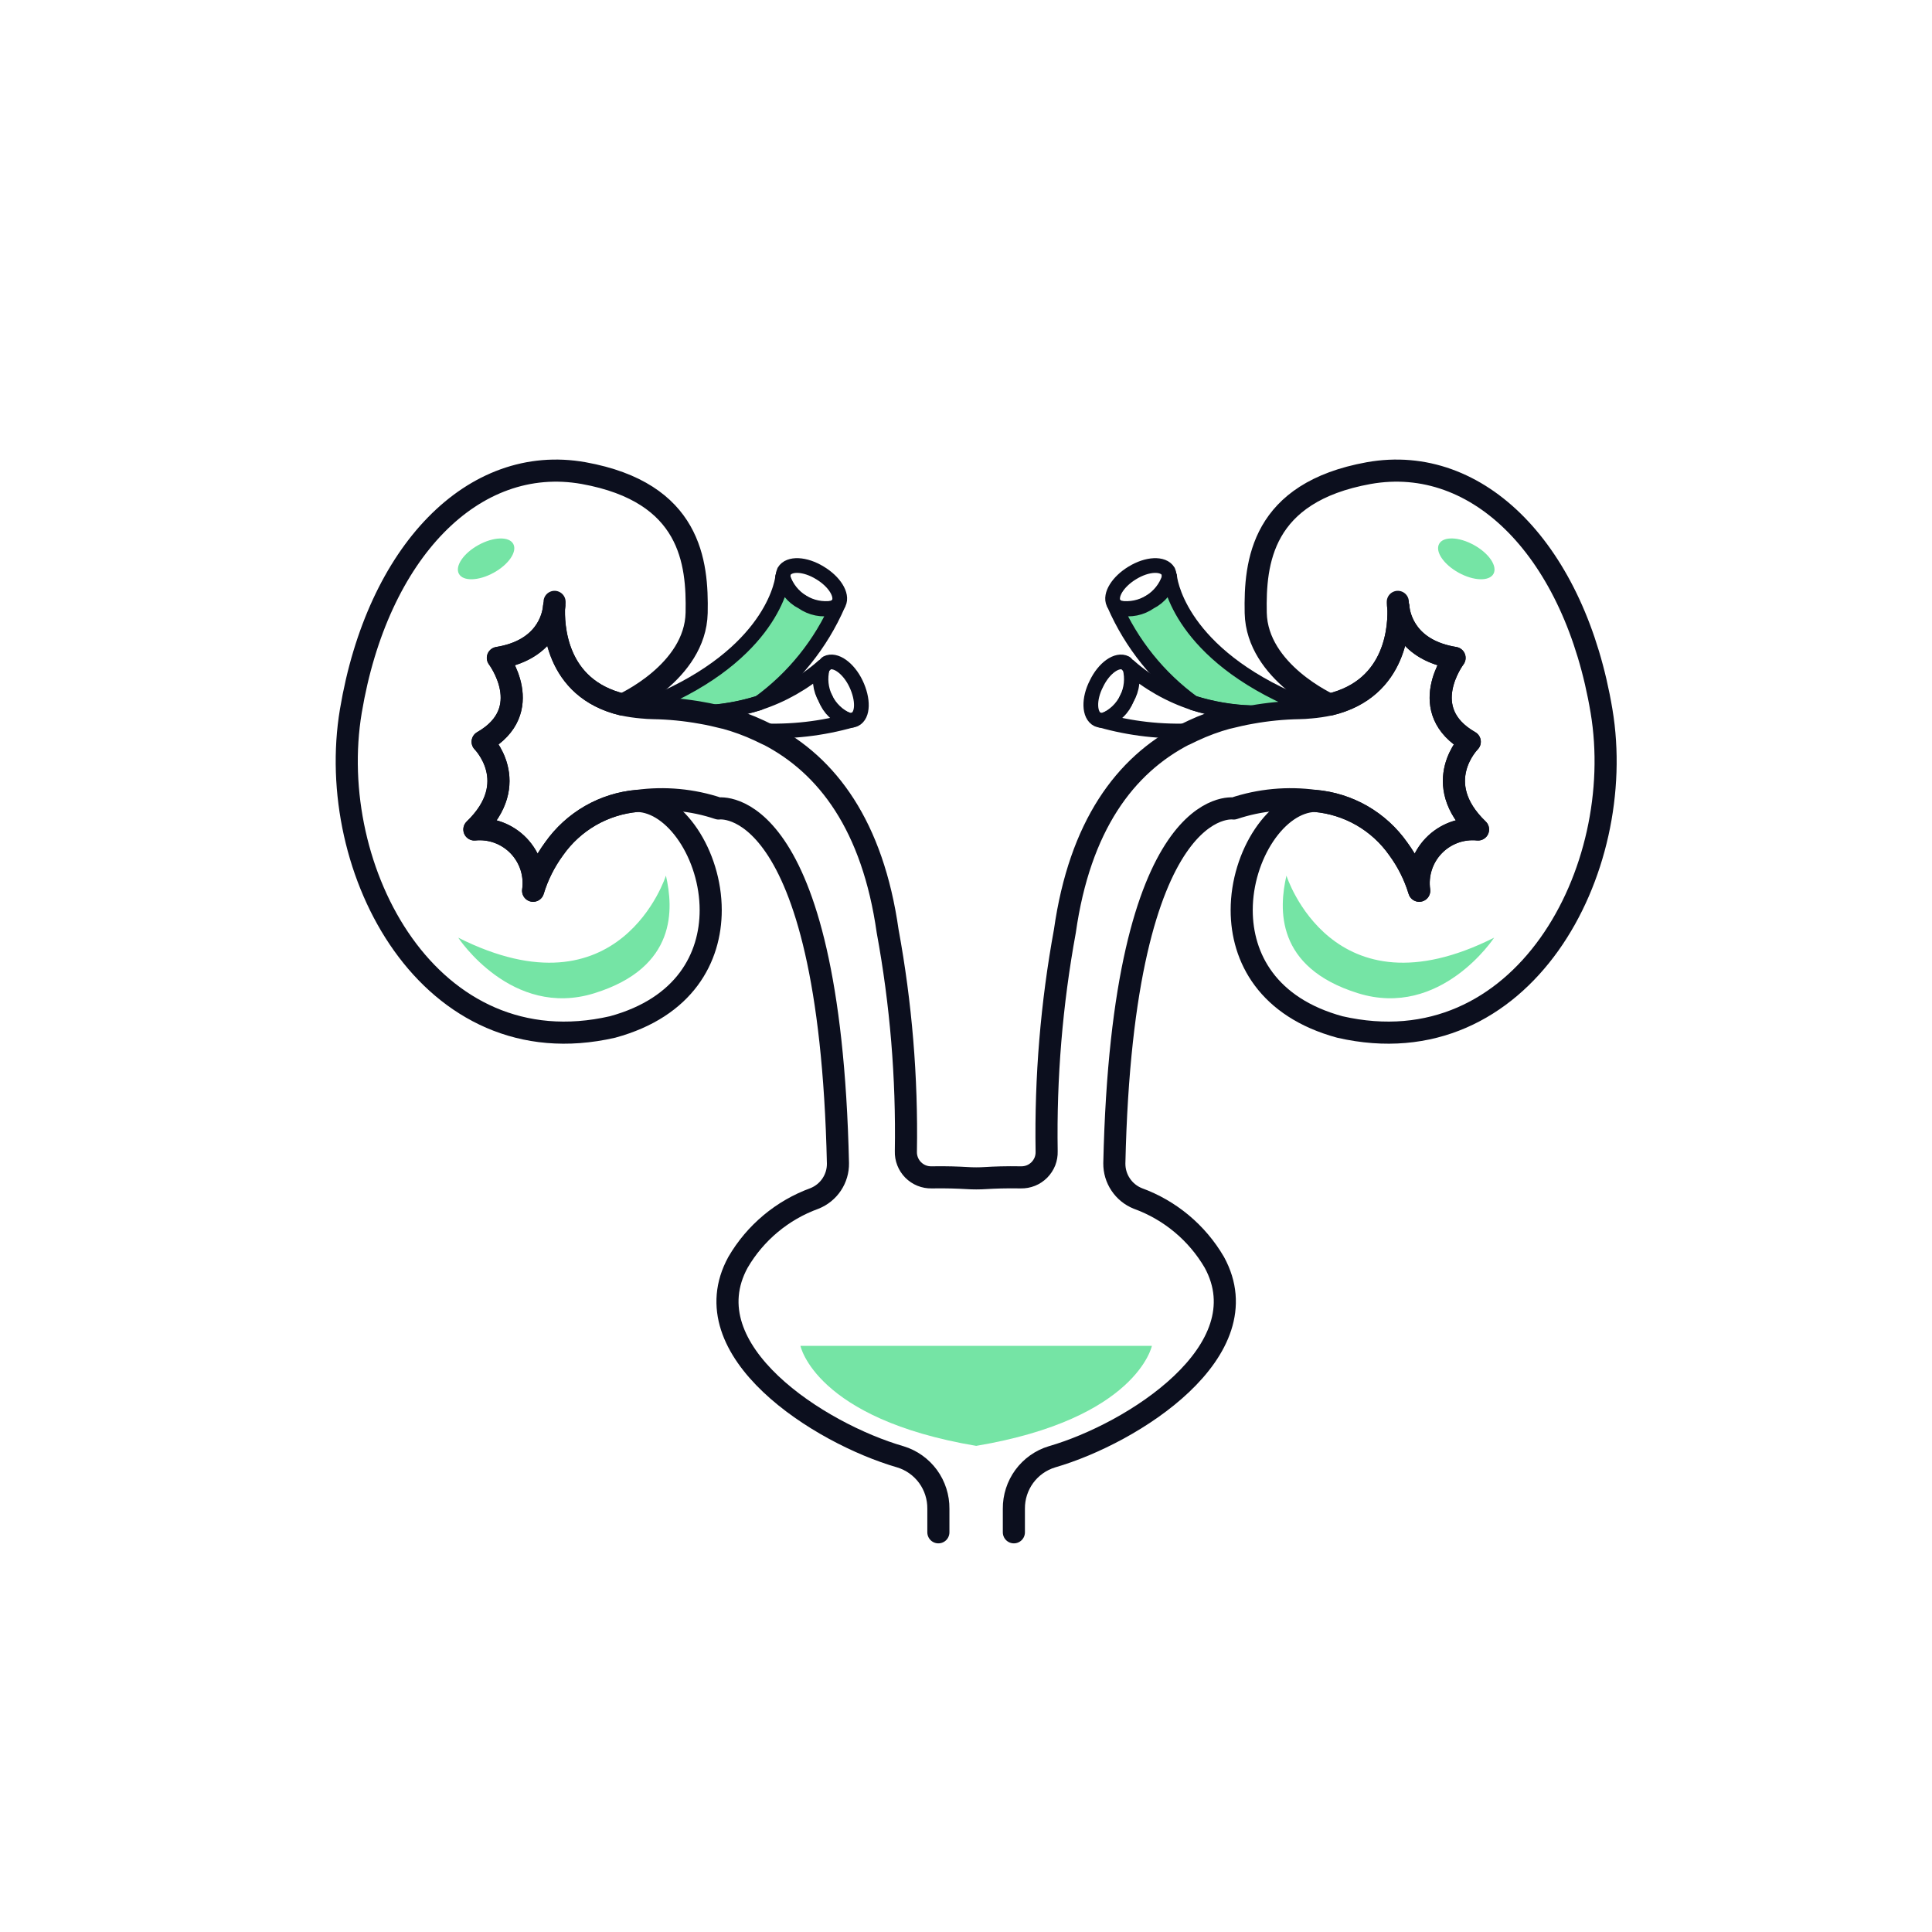 <svg width="50" height="50" viewBox="0 0 50 50" fill="none" xmlns="http://www.w3.org/2000/svg">
<path d="M18.393 23.554C18.393 24.787 17.719 26.07 15.853 26.578C11.118 27.663 8.389 22.518 9.08 18.4C9.77 14.282 12.253 11.735 15.105 12.244C17.883 12.746 18.055 14.555 18.029 15.861C17.996 17.397 16.114 18.235 16.114 18.235C14.347 17.817 14.314 16.14 14.338 15.696C14.314 16 14.102 16.83 12.884 17.027C12.884 17.027 13.911 18.384 12.489 19.197C12.489 19.197 13.541 20.249 12.276 21.467C12.486 21.446 12.699 21.473 12.897 21.546C13.096 21.62 13.275 21.737 13.422 21.89C13.568 22.043 13.678 22.227 13.743 22.428C13.808 22.63 13.826 22.843 13.796 23.053C13.914 22.663 14.098 22.297 14.338 21.968C14.585 21.617 14.906 21.324 15.278 21.109C15.65 20.895 16.064 20.765 16.492 20.727C17.48 20.752 18.393 22.124 18.393 23.554Z" stroke="#0C0F1E" stroke-width="0.572" stroke-linecap="round" stroke-linejoin="round"/>
<path d="M14.344 15.693C14.35 15.667 14.352 15.64 14.352 15.613V15.576" stroke="#0C0F1E" stroke-width="0.572" stroke-linecap="round" stroke-linejoin="round"/>
<path d="M21.707 15.61L21.694 15.628C21.661 15.678 21.613 15.716 21.556 15.736H21.549C21.277 15.777 20.999 15.721 20.765 15.577C20.53 15.434 20.354 15.212 20.266 14.951C20.262 14.943 20.26 14.935 20.261 14.926C20.264 14.914 20.266 14.901 20.267 14.888C20.27 14.852 20.279 14.817 20.294 14.784C20.422 14.57 20.837 14.59 21.221 14.827C21.594 15.051 21.81 15.395 21.707 15.61Z" stroke="#0C0F1E" stroke-width="0.381" stroke-linecap="round" stroke-linejoin="round"/>
<path d="M22.123 18.619C22.099 18.628 22.074 18.636 22.048 18.641C22.014 18.647 21.978 18.647 21.943 18.641V18.635C21.691 18.526 21.486 18.329 21.365 18.082C21.244 17.835 21.215 17.553 21.283 17.286C21.288 17.27 21.297 17.255 21.309 17.243C21.337 17.222 21.362 17.198 21.385 17.17L21.397 17.159C21.616 17.045 21.958 17.287 22.152 17.693C22.346 18.099 22.342 18.511 22.123 18.619Z" stroke="#0C0F1E" stroke-width="0.381" stroke-linecap="round" stroke-linejoin="round"/>
<path d="M20.26 14.926C20.263 14.914 20.266 14.901 20.266 14.888" stroke="#0C0F1E" stroke-width="0.381" stroke-linecap="round" stroke-linejoin="round"/>
<path d="M21.688 15.647C21.245 16.664 20.538 17.543 19.641 18.195C19.156 18.347 18.653 18.433 18.146 18.449C17.736 18.375 17.321 18.334 16.904 18.327C16.806 18.327 16.715 18.318 16.625 18.31C19.832 17.077 20.224 15.211 20.257 14.924C20.256 14.928 20.256 14.933 20.258 14.937C20.259 14.941 20.262 14.945 20.265 14.948C20.297 15.084 20.358 15.211 20.445 15.32C20.532 15.43 20.641 15.519 20.766 15.581C20.878 15.66 21.006 15.715 21.14 15.742C21.275 15.769 21.414 15.767 21.548 15.737H21.555C21.604 15.715 21.649 15.685 21.688 15.647Z" fill="#75E4A5" stroke="#0C0F1E" stroke-width="0.381" stroke-linecap="round" stroke-linejoin="round"/>
<path d="M22.049 18.637C21.272 18.858 20.464 18.95 19.657 18.909C19.369 18.773 19.069 18.662 18.761 18.578H18.753C18.555 18.531 18.35 18.48 18.145 18.446C18.652 18.43 19.155 18.344 19.64 18.192C20.248 17.994 20.809 17.675 21.291 17.255C21.291 17.259 21.291 17.264 21.29 17.268C21.288 17.272 21.286 17.276 21.283 17.279C21.236 17.409 21.218 17.549 21.233 17.687C21.247 17.825 21.292 17.958 21.365 18.076C21.412 18.206 21.489 18.323 21.588 18.418C21.688 18.514 21.808 18.585 21.94 18.627V18.636C21.976 18.645 22.013 18.645 22.049 18.637Z" stroke="#0C0F1E" stroke-width="0.381" stroke-linecap="round" stroke-linejoin="round"/>
<path d="M11.859 24.267C11.859 24.267 13.239 26.373 15.384 25.704C17.53 25.036 17.428 23.508 17.234 22.661C17.234 22.661 16.056 26.376 11.859 24.267Z" fill="#75E4A5"/>
<path d="M12.777 14.822C13.166 14.608 13.392 14.274 13.283 14.076C13.174 13.878 12.77 13.891 12.382 14.105C11.994 14.319 11.768 14.653 11.877 14.851C11.986 15.049 12.389 15.036 12.777 14.822Z" fill="#75E4A5"/>
<path d="M24.285 39.656V39.046C24.288 38.746 24.194 38.453 24.017 38.21C23.839 37.968 23.588 37.789 23.3 37.702C21.205 37.096 17.848 34.956 19.099 32.669C19.545 31.903 20.247 31.317 21.08 31.015C21.261 30.942 21.416 30.817 21.524 30.655C21.633 30.492 21.689 30.301 21.686 30.106C21.47 20.484 18.598 20.924 18.598 20.924C17.922 20.697 17.202 20.63 16.494 20.727C16.067 20.764 15.652 20.894 15.28 21.108C14.908 21.323 14.588 21.616 14.341 21.967C14.1 22.296 13.916 22.662 13.798 23.052C13.828 22.842 13.81 22.629 13.745 22.427C13.68 22.226 13.57 22.042 13.424 21.889C13.278 21.736 13.098 21.619 12.9 21.545C12.701 21.472 12.489 21.445 12.278 21.466C13.543 20.248 12.492 19.196 12.492 19.196C13.913 18.383 12.886 17.026 12.886 17.026C14.103 16.829 14.317 15.999 14.341 15.695C14.317 16.139 14.349 17.817 16.117 18.235C16.282 18.27 16.449 18.295 16.618 18.309H16.626C16.717 18.317 16.807 18.326 16.906 18.326C17.322 18.333 17.737 18.374 18.147 18.448C18.352 18.482 18.558 18.531 18.755 18.58H18.763C19.071 18.664 19.371 18.774 19.66 18.91C19.726 18.943 19.801 18.976 19.865 19.009H19.873C21.419 19.806 22.585 21.376 22.972 24.097C23.318 25.977 23.476 27.886 23.444 29.797C23.441 29.886 23.456 29.974 23.489 30.057C23.521 30.139 23.57 30.214 23.632 30.277C23.695 30.34 23.769 30.39 23.851 30.423C23.933 30.456 24.021 30.472 24.11 30.47C24.495 30.463 24.811 30.476 25.015 30.488C25.182 30.499 25.349 30.499 25.515 30.488C25.719 30.475 26.034 30.463 26.42 30.47C26.509 30.472 26.597 30.456 26.68 30.423C26.762 30.39 26.836 30.34 26.899 30.277C26.961 30.214 27.01 30.139 27.043 30.057C27.075 29.974 27.09 29.886 27.087 29.797C27.056 27.886 27.214 25.977 27.559 24.097C27.945 21.376 29.113 19.804 30.658 19.009H30.667C30.733 18.976 30.808 18.943 30.872 18.91C31.16 18.775 31.46 18.664 31.768 18.58H31.775C31.972 18.533 32.178 18.482 32.384 18.448C32.793 18.374 33.208 18.333 33.624 18.326C33.723 18.326 33.813 18.317 33.904 18.309H33.912C34.081 18.295 34.248 18.27 34.413 18.235C36.181 17.816 36.213 16.139 36.189 15.695C36.213 15.999 36.425 16.829 37.645 17.026C37.645 17.026 36.617 18.383 38.038 19.196C38.038 19.196 36.986 20.248 38.252 21.466C38.041 21.444 37.828 21.471 37.629 21.544C37.43 21.617 37.25 21.734 37.103 21.887C36.956 22.04 36.846 22.224 36.781 22.426C36.716 22.628 36.698 22.842 36.728 23.052C36.61 22.662 36.426 22.296 36.185 21.967C35.939 21.616 35.618 21.323 35.246 21.108C34.874 20.894 34.46 20.764 34.032 20.727C33.325 20.63 32.605 20.697 31.927 20.924C31.927 20.924 29.056 20.485 28.839 30.106C28.837 30.301 28.893 30.492 29.002 30.654C29.11 30.817 29.264 30.942 29.445 31.015C30.279 31.318 30.98 31.903 31.427 32.669C32.677 34.956 29.32 37.096 27.225 37.702C26.937 37.789 26.686 37.968 26.508 38.21C26.331 38.453 26.236 38.746 26.239 39.046V39.656" stroke="#0C0F1E" stroke-width="0.572" stroke-linecap="round" stroke-linejoin="round"/>
<path d="M32.135 23.554C32.135 24.787 32.809 26.07 34.674 26.578C39.409 27.663 42.138 22.518 41.447 18.4C40.757 14.282 38.275 11.735 35.422 12.244C32.645 12.746 32.472 14.555 32.498 15.861C32.531 17.397 34.412 18.235 34.412 18.235C36.18 17.817 36.213 16.14 36.188 15.696C36.213 16 36.427 16.83 37.643 17.027C37.643 17.027 36.615 18.384 38.037 19.197C38.037 19.197 36.985 20.249 38.251 21.467C38.04 21.446 37.828 21.473 37.629 21.546C37.431 21.62 37.251 21.737 37.105 21.89C36.958 22.043 36.849 22.227 36.784 22.428C36.719 22.63 36.701 22.843 36.73 23.053C36.612 22.663 36.429 22.297 36.188 21.968C35.941 21.617 35.621 21.324 35.249 21.109C34.877 20.895 34.462 20.765 34.035 20.727C33.047 20.752 32.135 22.124 32.135 23.554Z" stroke="#0C0F1E" stroke-width="0.572" stroke-linecap="round" stroke-linejoin="round"/>
<path d="M36.175 15.576V15.613C36.175 15.64 36.178 15.667 36.184 15.693" stroke="#0C0F1E" stroke-width="0.572" stroke-linecap="round" stroke-linejoin="round"/>
<path d="M28.819 15.61L28.832 15.628C28.865 15.679 28.914 15.717 28.971 15.736H28.976C29.248 15.777 29.526 15.721 29.761 15.577C29.995 15.434 30.172 15.212 30.259 14.951C30.263 14.943 30.265 14.935 30.265 14.926C30.261 14.914 30.259 14.901 30.258 14.888C30.256 14.852 30.247 14.817 30.232 14.784C30.103 14.57 29.689 14.59 29.304 14.827C28.934 15.051 28.717 15.395 28.819 15.61Z" stroke="#0C0F1E" stroke-width="0.381" stroke-linecap="round" stroke-linejoin="round"/>
<path d="M28.403 18.619C28.428 18.628 28.453 18.636 28.478 18.641C28.513 18.647 28.549 18.647 28.584 18.641V18.635C28.836 18.526 29.041 18.329 29.162 18.082C29.283 17.835 29.312 17.553 29.244 17.286C29.239 17.27 29.23 17.255 29.218 17.243C29.19 17.222 29.165 17.198 29.143 17.17L29.13 17.159C28.911 17.045 28.57 17.287 28.376 17.693C28.17 18.091 28.185 18.511 28.403 18.619Z" stroke="#0C0F1E" stroke-width="0.381" stroke-linecap="round" stroke-linejoin="round"/>
<path d="M30.259 14.888C30.26 14.901 30.262 14.914 30.265 14.926" stroke="#0C0F1E" stroke-width="0.381" stroke-linecap="round" stroke-linejoin="round"/>
<path d="M28.839 15.647C29.282 16.664 29.989 17.543 30.886 18.195C31.371 18.347 31.874 18.433 32.382 18.449C32.792 18.375 33.207 18.334 33.623 18.327C33.721 18.327 33.812 18.318 33.903 18.31C30.695 17.077 30.302 15.211 30.27 14.924C30.271 14.928 30.27 14.932 30.269 14.937C30.268 14.941 30.266 14.945 30.263 14.948C30.231 15.084 30.169 15.211 30.082 15.32C29.996 15.43 29.886 15.518 29.761 15.581C29.649 15.66 29.522 15.715 29.387 15.742C29.253 15.769 29.114 15.767 28.98 15.737H28.972C28.923 15.715 28.878 15.684 28.839 15.647Z" fill="#75E4A5" stroke="#0C0F1E" stroke-width="0.381" stroke-linecap="round" stroke-linejoin="round"/>
<path d="M28.477 18.637C29.255 18.858 30.063 18.95 30.869 18.909C31.158 18.773 31.458 18.662 31.766 18.578H31.774C31.971 18.531 32.178 18.48 32.383 18.446C31.875 18.43 31.371 18.344 30.887 18.192C30.279 17.994 29.717 17.675 29.236 17.255C29.235 17.259 29.236 17.264 29.237 17.268C29.238 17.272 29.241 17.276 29.244 17.279C29.291 17.409 29.308 17.549 29.294 17.687C29.28 17.825 29.234 17.958 29.162 18.076C29.114 18.206 29.038 18.323 28.938 18.418C28.838 18.514 28.718 18.585 28.586 18.627V18.636C28.55 18.645 28.513 18.645 28.477 18.637Z" stroke="#0C0F1E" stroke-width="0.381" stroke-linecap="round" stroke-linejoin="round"/>
<path d="M38.668 24.267C38.668 24.267 37.288 26.373 35.143 25.704C32.998 25.036 33.099 23.508 33.293 22.661C33.293 22.661 34.472 26.376 38.668 24.267Z" fill="#75E4A5"/>
<path d="M38.651 14.851C38.76 14.653 38.534 14.319 38.145 14.105C37.757 13.89 37.354 13.877 37.245 14.075C37.135 14.274 37.362 14.608 37.75 14.822C38.138 15.036 38.541 15.049 38.651 14.851Z" fill="#75E4A5"/>
<path d="M25.264 34.83H20.715C20.715 34.83 21.102 36.719 25.264 37.419C29.424 36.719 29.811 34.83 29.811 34.83H25.264Z" fill="#75E4A5"/>
</svg>
